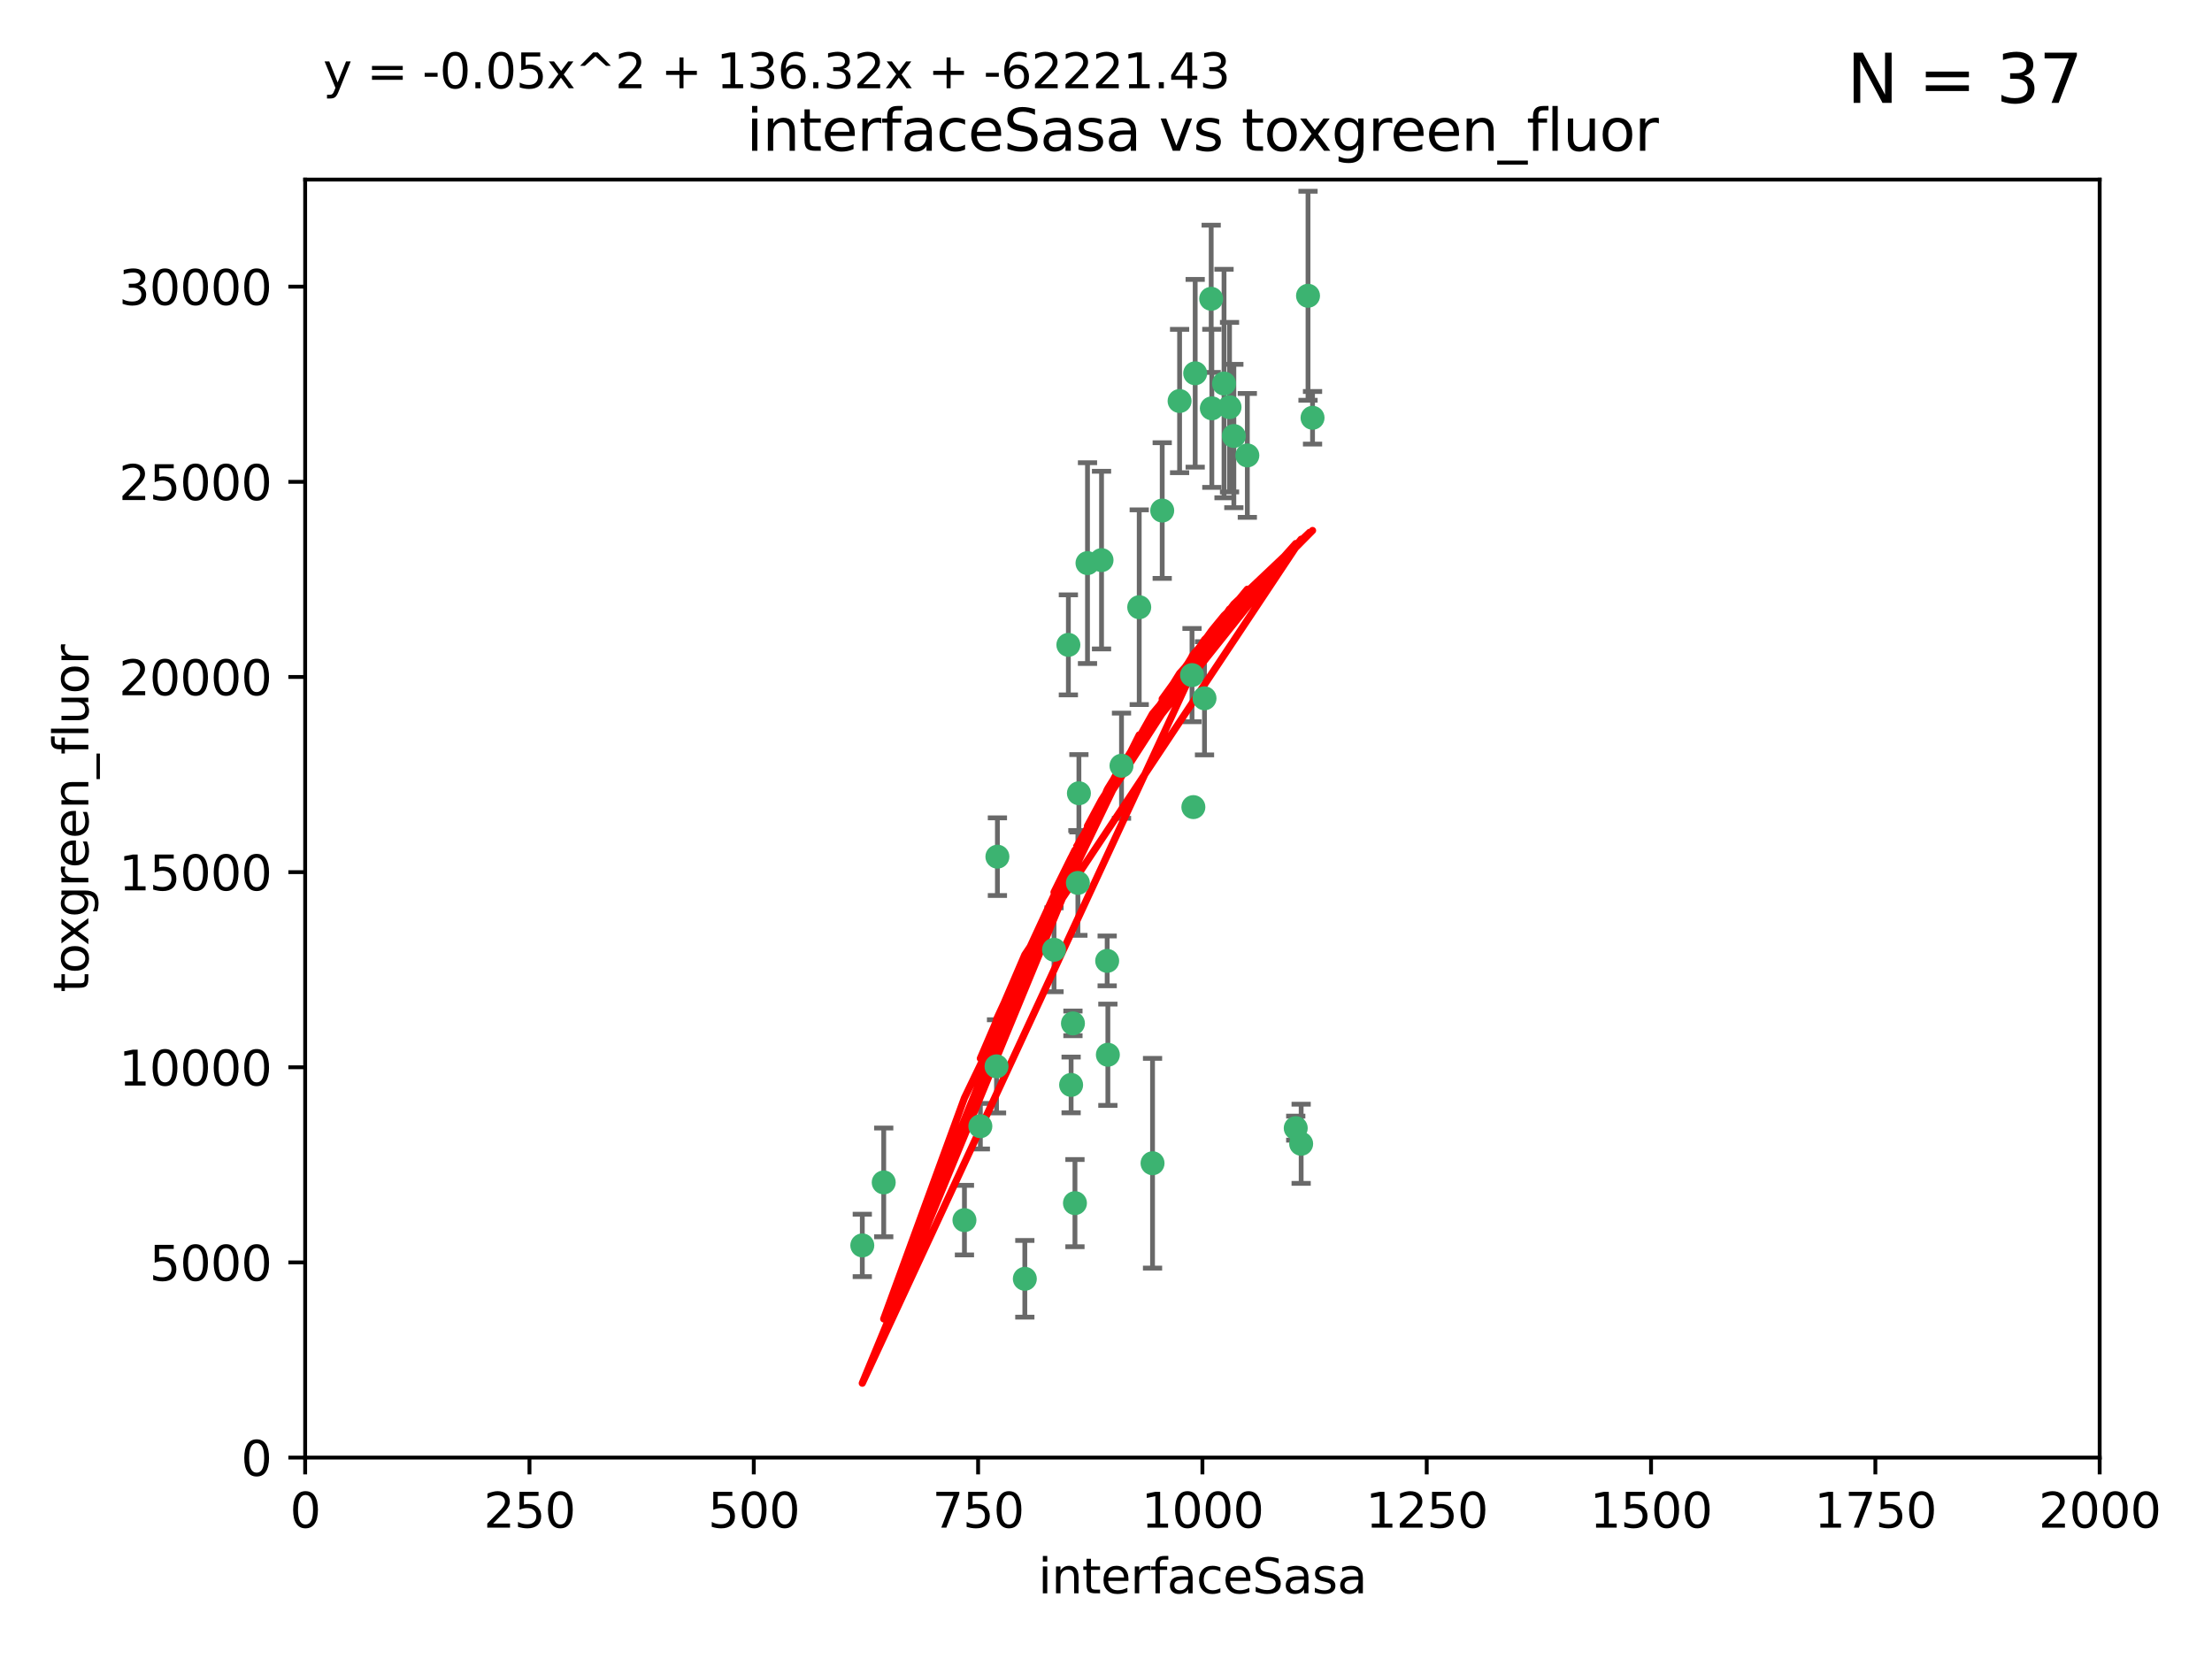 <?xml version="1.0" encoding="utf-8" standalone="no"?>
<!DOCTYPE svg PUBLIC "-//W3C//DTD SVG 1.1//EN"
  "http://www.w3.org/Graphics/SVG/1.1/DTD/svg11.dtd">
<svg xmlns:xlink="http://www.w3.org/1999/xlink" width="460.8pt" height="345.6pt" viewBox="0 0 460.8 345.6" xmlns="http://www.w3.org/2000/svg" version="1.1">
 <defs>
  <style type="text/css">*{stroke-linejoin: round; stroke-linecap: butt}</style>
 </defs>
 <g id="figure_1">
  <g id="patch_1">
   <path d="M 0 345.6 
L 460.8 345.6 
L 460.8 0 
L 0 0 
z
" style="fill: #ffffff"/>
  </g>
  <g id="axes_1">
   <g id="patch_2">
    <path d="M 63.571 303.64 
L 437.4 303.64 
L 437.4 37.411 
L 63.571 37.411 
z
" style="fill: #ffffff"/>
   </g>
   <g id="PathCollection_1">
    <defs>
     <path id="mb7d89f6ad1" d="M 0 1.118 
C 0.297 1.118 0.581 1 0.791 0.791 
C 1 0.581 1.118 0.297 1.118 0 
C 1.118 -0.297 1 -0.581 0.791 -0.791 
C 0.581 -1 0.297 -1.118 0 -1.118 
C -0.297 -1.118 -0.581 -1 -0.791 -0.791 
C -1 -0.581 -1.118 -0.297 -1.118 0 
C -1.118 0.297 -1 0.581 -0.791 0.791 
C -0.581 1 -0.297 1.118 0 1.118 
z
" style="stroke: #3cb371"/>
    </defs>
    <g clip-path="url(#pfa6a98a95a)">
     <use xlink:href="#mb7d89f6ad1" x="272.484" y="61.614" style="fill: #3cb371; stroke: #3cb371"/>
     <use xlink:href="#mb7d89f6ad1" x="257.033" y="90.829" style="fill: #3cb371; stroke: #3cb371"/>
     <use xlink:href="#mb7d89f6ad1" x="242.11" y="106.358" style="fill: #3cb371; stroke: #3cb371"/>
     <use xlink:href="#mb7d89f6ad1" x="252.448" y="85.062" style="fill: #3cb371; stroke: #3cb371"/>
     <use xlink:href="#mb7d89f6ad1" x="254.987" y="79.9" style="fill: #3cb371; stroke: #3cb371"/>
     <use xlink:href="#mb7d89f6ad1" x="273.426" y="87.031" style="fill: #3cb371; stroke: #3cb371"/>
     <use xlink:href="#mb7d89f6ad1" x="250.921" y="145.468" style="fill: #3cb371; stroke: #3cb371"/>
     <use xlink:href="#mb7d89f6ad1" x="229.469" y="116.682" style="fill: #3cb371; stroke: #3cb371"/>
     <use xlink:href="#mb7d89f6ad1" x="226.546" y="117.306" style="fill: #3cb371; stroke: #3cb371"/>
     <use xlink:href="#mb7d89f6ad1" x="252.312" y="62.244" style="fill: #3cb371; stroke: #3cb371"/>
     <use xlink:href="#mb7d89f6ad1" x="179.632" y="259.442" style="fill: #3cb371; stroke: #3cb371"/>
     <use xlink:href="#mb7d89f6ad1" x="230.645" y="200.168" style="fill: #3cb371; stroke: #3cb371"/>
     <use xlink:href="#mb7d89f6ad1" x="259.843" y="94.872" style="fill: #3cb371; stroke: #3cb371"/>
     <use xlink:href="#mb7d89f6ad1" x="248.317" y="140.634" style="fill: #3cb371; stroke: #3cb371"/>
     <use xlink:href="#mb7d89f6ad1" x="248.979" y="77.763" style="fill: #3cb371; stroke: #3cb371"/>
     <use xlink:href="#mb7d89f6ad1" x="224.757" y="165.251" style="fill: #3cb371; stroke: #3cb371"/>
     <use xlink:href="#mb7d89f6ad1" x="256.134" y="84.817" style="fill: #3cb371; stroke: #3cb371"/>
     <use xlink:href="#mb7d89f6ad1" x="230.789" y="219.726" style="fill: #3cb371; stroke: #3cb371"/>
     <use xlink:href="#mb7d89f6ad1" x="245.731" y="83.54" style="fill: #3cb371; stroke: #3cb371"/>
     <use xlink:href="#mb7d89f6ad1" x="269.927" y="235.012" style="fill: #3cb371; stroke: #3cb371"/>
     <use xlink:href="#mb7d89f6ad1" x="240.095" y="242.324" style="fill: #3cb371; stroke: #3cb371"/>
     <use xlink:href="#mb7d89f6ad1" x="223.133" y="226.007" style="fill: #3cb371; stroke: #3cb371"/>
     <use xlink:href="#mb7d89f6ad1" x="219.572" y="197.854" style="fill: #3cb371; stroke: #3cb371"/>
     <use xlink:href="#mb7d89f6ad1" x="223.933" y="250.635" style="fill: #3cb371; stroke: #3cb371"/>
     <use xlink:href="#mb7d89f6ad1" x="207.778" y="178.461" style="fill: #3cb371; stroke: #3cb371"/>
     <use xlink:href="#mb7d89f6ad1" x="207.596" y="222.137" style="fill: #3cb371; stroke: #3cb371"/>
     <use xlink:href="#mb7d89f6ad1" x="237.321" y="126.494" style="fill: #3cb371; stroke: #3cb371"/>
     <use xlink:href="#mb7d89f6ad1" x="200.912" y="254.176" style="fill: #3cb371; stroke: #3cb371"/>
     <use xlink:href="#mb7d89f6ad1" x="184.096" y="246.318" style="fill: #3cb371; stroke: #3cb371"/>
     <use xlink:href="#mb7d89f6ad1" x="222.561" y="134.337" style="fill: #3cb371; stroke: #3cb371"/>
     <use xlink:href="#mb7d89f6ad1" x="233.63" y="159.514" style="fill: #3cb371; stroke: #3cb371"/>
     <use xlink:href="#mb7d89f6ad1" x="271.054" y="238.271" style="fill: #3cb371; stroke: #3cb371"/>
     <use xlink:href="#mb7d89f6ad1" x="213.49" y="266.399" style="fill: #3cb371; stroke: #3cb371"/>
     <use xlink:href="#mb7d89f6ad1" x="204.226" y="234.61" style="fill: #3cb371; stroke: #3cb371"/>
     <use xlink:href="#mb7d89f6ad1" x="223.514" y="213.19" style="fill: #3cb371; stroke: #3cb371"/>
     <use xlink:href="#mb7d89f6ad1" x="248.6" y="168.134" style="fill: #3cb371; stroke: #3cb371"/>
     <use xlink:href="#mb7d89f6ad1" x="224.544" y="183.926" style="fill: #3cb371; stroke: #3cb371"/>
    </g>
   </g>
   <g id="matplotlib.axis_1">
    <g id="xtick_1">
     <g id="line2d_1">
      <defs>
       <path id="m8c096141ca" d="M 0 0 
L 0 3.5 
" style="stroke: #000000; stroke-width: 0.8"/>
      </defs>
      <g>
       <use xlink:href="#m8c096141ca" x="63.571" y="303.64" style="stroke: #000000; stroke-width: 0.8"/>
      </g>
     </g>
     <g id="text_1">
      <!-- 0 -->
      <g transform="translate(60.39 318.238)scale(0.1 -0.1)">
       <defs>
        <path id="DejaVuSans-30" d="M 2034 4250 
Q 1547 4250 1301 3770 
Q 1056 3291 1056 2328 
Q 1056 1369 1301 889 
Q 1547 409 2034 409 
Q 2525 409 2770 889 
Q 3016 1369 3016 2328 
Q 3016 3291 2770 3770 
Q 2525 4250 2034 4250 
z
M 2034 4750 
Q 2819 4750 3233 4129 
Q 3647 3509 3647 2328 
Q 3647 1150 3233 529 
Q 2819 -91 2034 -91 
Q 1250 -91 836 529 
Q 422 1150 422 2328 
Q 422 3509 836 4129 
Q 1250 4750 2034 4750 
z
" transform="scale(0.016)"/>
       </defs>
       <use xlink:href="#DejaVuSans-30"/>
      </g>
     </g>
    </g>
    <g id="xtick_2">
     <g id="line2d_2">
      <g>
       <use xlink:href="#m8c096141ca" x="110.3" y="303.64" style="stroke: #000000; stroke-width: 0.8"/>
      </g>
     </g>
     <g id="text_2">
      <!-- 250 -->
      <g transform="translate(100.756 318.238)scale(0.1 -0.1)">
       <defs>
        <path id="DejaVuSans-32" d="M 1228 531 
L 3431 531 
L 3431 0 
L 469 0 
L 469 531 
Q 828 903 1448 1529 
Q 2069 2156 2228 2338 
Q 2531 2678 2651 2914 
Q 2772 3150 2772 3378 
Q 2772 3750 2511 3984 
Q 2250 4219 1831 4219 
Q 1534 4219 1204 4116 
Q 875 4013 500 3803 
L 500 4441 
Q 881 4594 1212 4672 
Q 1544 4750 1819 4750 
Q 2544 4750 2975 4387 
Q 3406 4025 3406 3419 
Q 3406 3131 3298 2873 
Q 3191 2616 2906 2266 
Q 2828 2175 2409 1742 
Q 1991 1309 1228 531 
z
" transform="scale(0.016)"/>
        <path id="DejaVuSans-35" d="M 691 4666 
L 3169 4666 
L 3169 4134 
L 1269 4134 
L 1269 2991 
Q 1406 3038 1543 3061 
Q 1681 3084 1819 3084 
Q 2600 3084 3056 2656 
Q 3513 2228 3513 1497 
Q 3513 744 3044 326 
Q 2575 -91 1722 -91 
Q 1428 -91 1123 -41 
Q 819 9 494 109 
L 494 744 
Q 775 591 1075 516 
Q 1375 441 1709 441 
Q 2250 441 2565 725 
Q 2881 1009 2881 1497 
Q 2881 1984 2565 2268 
Q 2250 2553 1709 2553 
Q 1456 2553 1204 2497 
Q 953 2441 691 2322 
L 691 4666 
z
" transform="scale(0.016)"/>
       </defs>
       <use xlink:href="#DejaVuSans-32"/>
       <use xlink:href="#DejaVuSans-35" x="63.623"/>
       <use xlink:href="#DejaVuSans-30" x="127.246"/>
      </g>
     </g>
    </g>
    <g id="xtick_3">
     <g id="line2d_3">
      <g>
       <use xlink:href="#m8c096141ca" x="157.028" y="303.64" style="stroke: #000000; stroke-width: 0.8"/>
      </g>
     </g>
     <g id="text_3">
      <!-- 500 -->
      <g transform="translate(147.485 318.238)scale(0.1 -0.1)">
       <use xlink:href="#DejaVuSans-35"/>
       <use xlink:href="#DejaVuSans-30" x="63.623"/>
       <use xlink:href="#DejaVuSans-30" x="127.246"/>
      </g>
     </g>
    </g>
    <g id="xtick_4">
     <g id="line2d_4">
      <g>
       <use xlink:href="#m8c096141ca" x="203.757" y="303.64" style="stroke: #000000; stroke-width: 0.8"/>
      </g>
     </g>
     <g id="text_4">
      <!-- 750 -->
      <g transform="translate(194.213 318.238)scale(0.1 -0.1)">
       <defs>
        <path id="DejaVuSans-37" d="M 525 4666 
L 3525 4666 
L 3525 4397 
L 1831 0 
L 1172 0 
L 2766 4134 
L 525 4134 
L 525 4666 
z
" transform="scale(0.016)"/>
       </defs>
       <use xlink:href="#DejaVuSans-37"/>
       <use xlink:href="#DejaVuSans-35" x="63.623"/>
       <use xlink:href="#DejaVuSans-30" x="127.246"/>
      </g>
     </g>
    </g>
    <g id="xtick_5">
     <g id="line2d_5">
      <g>
       <use xlink:href="#m8c096141ca" x="250.486" y="303.64" style="stroke: #000000; stroke-width: 0.8"/>
      </g>
     </g>
     <g id="text_5">
      <!-- 1000 -->
      <g transform="translate(237.761 318.238)scale(0.1 -0.1)">
       <defs>
        <path id="DejaVuSans-31" d="M 794 531 
L 1825 531 
L 1825 4091 
L 703 3866 
L 703 4441 
L 1819 4666 
L 2450 4666 
L 2450 531 
L 3481 531 
L 3481 0 
L 794 0 
L 794 531 
z
" transform="scale(0.016)"/>
       </defs>
       <use xlink:href="#DejaVuSans-31"/>
       <use xlink:href="#DejaVuSans-30" x="63.623"/>
       <use xlink:href="#DejaVuSans-30" x="127.246"/>
       <use xlink:href="#DejaVuSans-30" x="190.869"/>
      </g>
     </g>
    </g>
    <g id="xtick_6">
     <g id="line2d_6">
      <g>
       <use xlink:href="#m8c096141ca" x="297.214" y="303.64" style="stroke: #000000; stroke-width: 0.8"/>
      </g>
     </g>
     <g id="text_6">
      <!-- 1250 -->
      <g transform="translate(284.489 318.238)scale(0.1 -0.1)">
       <use xlink:href="#DejaVuSans-31"/>
       <use xlink:href="#DejaVuSans-32" x="63.623"/>
       <use xlink:href="#DejaVuSans-35" x="127.246"/>
       <use xlink:href="#DejaVuSans-30" x="190.869"/>
      </g>
     </g>
    </g>
    <g id="xtick_7">
     <g id="line2d_7">
      <g>
       <use xlink:href="#m8c096141ca" x="343.943" y="303.64" style="stroke: #000000; stroke-width: 0.8"/>
      </g>
     </g>
     <g id="text_7">
      <!-- 1500 -->
      <g transform="translate(331.218 318.238)scale(0.1 -0.1)">
       <use xlink:href="#DejaVuSans-31"/>
       <use xlink:href="#DejaVuSans-35" x="63.623"/>
       <use xlink:href="#DejaVuSans-30" x="127.246"/>
       <use xlink:href="#DejaVuSans-30" x="190.869"/>
      </g>
     </g>
    </g>
    <g id="xtick_8">
     <g id="line2d_8">
      <g>
       <use xlink:href="#m8c096141ca" x="390.671" y="303.64" style="stroke: #000000; stroke-width: 0.8"/>
      </g>
     </g>
     <g id="text_8">
      <!-- 1750 -->
      <g transform="translate(377.946 318.238)scale(0.1 -0.1)">
       <use xlink:href="#DejaVuSans-31"/>
       <use xlink:href="#DejaVuSans-37" x="63.623"/>
       <use xlink:href="#DejaVuSans-35" x="127.246"/>
       <use xlink:href="#DejaVuSans-30" x="190.869"/>
      </g>
     </g>
    </g>
    <g id="xtick_9">
     <g id="line2d_9">
      <g>
       <use xlink:href="#m8c096141ca" x="437.4" y="303.64" style="stroke: #000000; stroke-width: 0.8"/>
      </g>
     </g>
     <g id="text_9">
      <!-- 2000 -->
      <g transform="translate(424.675 318.238)scale(0.1 -0.1)">
       <use xlink:href="#DejaVuSans-32"/>
       <use xlink:href="#DejaVuSans-30" x="63.623"/>
       <use xlink:href="#DejaVuSans-30" x="127.246"/>
       <use xlink:href="#DejaVuSans-30" x="190.869"/>
      </g>
     </g>
    </g>
    <g id="text_10">
     <!-- interfaceSasa -->
     <g transform="translate(216.279 331.917)scale(0.1 -0.1)">
      <defs>
       <path id="DejaVuSans-69" d="M 603 3500 
L 1178 3500 
L 1178 0 
L 603 0 
L 603 3500 
z
M 603 4863 
L 1178 4863 
L 1178 4134 
L 603 4134 
L 603 4863 
z
" transform="scale(0.016)"/>
       <path id="DejaVuSans-6e" d="M 3513 2113 
L 3513 0 
L 2938 0 
L 2938 2094 
Q 2938 2591 2744 2837 
Q 2550 3084 2163 3084 
Q 1697 3084 1428 2787 
Q 1159 2491 1159 1978 
L 1159 0 
L 581 0 
L 581 3500 
L 1159 3500 
L 1159 2956 
Q 1366 3272 1645 3428 
Q 1925 3584 2291 3584 
Q 2894 3584 3203 3211 
Q 3513 2838 3513 2113 
z
" transform="scale(0.016)"/>
       <path id="DejaVuSans-74" d="M 1172 4494 
L 1172 3500 
L 2356 3500 
L 2356 3053 
L 1172 3053 
L 1172 1153 
Q 1172 725 1289 603 
Q 1406 481 1766 481 
L 2356 481 
L 2356 0 
L 1766 0 
Q 1100 0 847 248 
Q 594 497 594 1153 
L 594 3053 
L 172 3053 
L 172 3500 
L 594 3500 
L 594 4494 
L 1172 4494 
z
" transform="scale(0.016)"/>
       <path id="DejaVuSans-65" d="M 3597 1894 
L 3597 1613 
L 953 1613 
Q 991 1019 1311 708 
Q 1631 397 2203 397 
Q 2534 397 2845 478 
Q 3156 559 3463 722 
L 3463 178 
Q 3153 47 2828 -22 
Q 2503 -91 2169 -91 
Q 1331 -91 842 396 
Q 353 884 353 1716 
Q 353 2575 817 3079 
Q 1281 3584 2069 3584 
Q 2775 3584 3186 3129 
Q 3597 2675 3597 1894 
z
M 3022 2063 
Q 3016 2534 2758 2815 
Q 2500 3097 2075 3097 
Q 1594 3097 1305 2825 
Q 1016 2553 972 2059 
L 3022 2063 
z
" transform="scale(0.016)"/>
       <path id="DejaVuSans-72" d="M 2631 2963 
Q 2534 3019 2420 3045 
Q 2306 3072 2169 3072 
Q 1681 3072 1420 2755 
Q 1159 2438 1159 1844 
L 1159 0 
L 581 0 
L 581 3500 
L 1159 3500 
L 1159 2956 
Q 1341 3275 1631 3429 
Q 1922 3584 2338 3584 
Q 2397 3584 2469 3576 
Q 2541 3569 2628 3553 
L 2631 2963 
z
" transform="scale(0.016)"/>
       <path id="DejaVuSans-66" d="M 2375 4863 
L 2375 4384 
L 1825 4384 
Q 1516 4384 1395 4259 
Q 1275 4134 1275 3809 
L 1275 3500 
L 2222 3500 
L 2222 3053 
L 1275 3053 
L 1275 0 
L 697 0 
L 697 3053 
L 147 3053 
L 147 3500 
L 697 3500 
L 697 3744 
Q 697 4328 969 4595 
Q 1241 4863 1831 4863 
L 2375 4863 
z
" transform="scale(0.016)"/>
       <path id="DejaVuSans-61" d="M 2194 1759 
Q 1497 1759 1228 1600 
Q 959 1441 959 1056 
Q 959 750 1161 570 
Q 1363 391 1709 391 
Q 2188 391 2477 730 
Q 2766 1069 2766 1631 
L 2766 1759 
L 2194 1759 
z
M 3341 1997 
L 3341 0 
L 2766 0 
L 2766 531 
Q 2569 213 2275 61 
Q 1981 -91 1556 -91 
Q 1019 -91 701 211 
Q 384 513 384 1019 
Q 384 1609 779 1909 
Q 1175 2209 1959 2209 
L 2766 2209 
L 2766 2266 
Q 2766 2663 2505 2880 
Q 2244 3097 1772 3097 
Q 1472 3097 1187 3025 
Q 903 2953 641 2809 
L 641 3341 
Q 956 3463 1253 3523 
Q 1550 3584 1831 3584 
Q 2591 3584 2966 3190 
Q 3341 2797 3341 1997 
z
" transform="scale(0.016)"/>
       <path id="DejaVuSans-63" d="M 3122 3366 
L 3122 2828 
Q 2878 2963 2633 3030 
Q 2388 3097 2138 3097 
Q 1578 3097 1268 2742 
Q 959 2388 959 1747 
Q 959 1106 1268 751 
Q 1578 397 2138 397 
Q 2388 397 2633 464 
Q 2878 531 3122 666 
L 3122 134 
Q 2881 22 2623 -34 
Q 2366 -91 2075 -91 
Q 1284 -91 818 406 
Q 353 903 353 1747 
Q 353 2603 823 3093 
Q 1294 3584 2113 3584 
Q 2378 3584 2631 3529 
Q 2884 3475 3122 3366 
z
" transform="scale(0.016)"/>
       <path id="DejaVuSans-53" d="M 3425 4513 
L 3425 3897 
Q 3066 4069 2747 4153 
Q 2428 4238 2131 4238 
Q 1616 4238 1336 4038 
Q 1056 3838 1056 3469 
Q 1056 3159 1242 3001 
Q 1428 2844 1947 2747 
L 2328 2669 
Q 3034 2534 3370 2195 
Q 3706 1856 3706 1288 
Q 3706 609 3251 259 
Q 2797 -91 1919 -91 
Q 1588 -91 1214 -16 
Q 841 59 441 206 
L 441 856 
Q 825 641 1194 531 
Q 1563 422 1919 422 
Q 2459 422 2753 634 
Q 3047 847 3047 1241 
Q 3047 1584 2836 1778 
Q 2625 1972 2144 2069 
L 1759 2144 
Q 1053 2284 737 2584 
Q 422 2884 422 3419 
Q 422 4038 858 4394 
Q 1294 4750 2059 4750 
Q 2388 4750 2728 4690 
Q 3069 4631 3425 4513 
z
" transform="scale(0.016)"/>
       <path id="DejaVuSans-73" d="M 2834 3397 
L 2834 2853 
Q 2591 2978 2328 3040 
Q 2066 3103 1784 3103 
Q 1356 3103 1142 2972 
Q 928 2841 928 2578 
Q 928 2378 1081 2264 
Q 1234 2150 1697 2047 
L 1894 2003 
Q 2506 1872 2764 1633 
Q 3022 1394 3022 966 
Q 3022 478 2636 193 
Q 2250 -91 1575 -91 
Q 1294 -91 989 -36 
Q 684 19 347 128 
L 347 722 
Q 666 556 975 473 
Q 1284 391 1588 391 
Q 1994 391 2212 530 
Q 2431 669 2431 922 
Q 2431 1156 2273 1281 
Q 2116 1406 1581 1522 
L 1381 1569 
Q 847 1681 609 1914 
Q 372 2147 372 2553 
Q 372 3047 722 3315 
Q 1072 3584 1716 3584 
Q 2034 3584 2315 3537 
Q 2597 3491 2834 3397 
z
" transform="scale(0.016)"/>
      </defs>
      <use xlink:href="#DejaVuSans-69"/>
      <use xlink:href="#DejaVuSans-6e" x="27.783"/>
      <use xlink:href="#DejaVuSans-74" x="91.162"/>
      <use xlink:href="#DejaVuSans-65" x="130.371"/>
      <use xlink:href="#DejaVuSans-72" x="191.895"/>
      <use xlink:href="#DejaVuSans-66" x="233.008"/>
      <use xlink:href="#DejaVuSans-61" x="268.213"/>
      <use xlink:href="#DejaVuSans-63" x="329.492"/>
      <use xlink:href="#DejaVuSans-65" x="384.473"/>
      <use xlink:href="#DejaVuSans-53" x="445.996"/>
      <use xlink:href="#DejaVuSans-61" x="509.473"/>
      <use xlink:href="#DejaVuSans-73" x="570.752"/>
      <use xlink:href="#DejaVuSans-61" x="622.852"/>
     </g>
    </g>
   </g>
   <g id="matplotlib.axis_2">
    <g id="ytick_1">
     <g id="line2d_10">
      <defs>
       <path id="m38d1449234" d="M 0 0 
L -3.5 0 
" style="stroke: #000000; stroke-width: 0.8"/>
      </defs>
      <g>
       <use xlink:href="#m38d1449234" x="63.571" y="303.64" style="stroke: #000000; stroke-width: 0.8"/>
      </g>
     </g>
     <g id="text_11">
      <!-- 0 -->
      <g transform="translate(50.209 307.439)scale(0.1 -0.1)">
       <use xlink:href="#DejaVuSans-30"/>
      </g>
     </g>
    </g>
    <g id="ytick_2">
     <g id="line2d_11">
      <g>
       <use xlink:href="#m38d1449234" x="63.571" y="262.986" style="stroke: #000000; stroke-width: 0.8"/>
      </g>
     </g>
     <g id="text_12">
      <!-- 5000 -->
      <g transform="translate(31.121 266.786)scale(0.1 -0.1)">
       <use xlink:href="#DejaVuSans-35"/>
       <use xlink:href="#DejaVuSans-30" x="63.623"/>
       <use xlink:href="#DejaVuSans-30" x="127.246"/>
       <use xlink:href="#DejaVuSans-30" x="190.869"/>
      </g>
     </g>
    </g>
    <g id="ytick_3">
     <g id="line2d_12">
      <g>
       <use xlink:href="#m38d1449234" x="63.571" y="222.333" style="stroke: #000000; stroke-width: 0.8"/>
      </g>
     </g>
     <g id="text_13">
      <!-- 10000 -->
      <g transform="translate(24.759 226.132)scale(0.1 -0.1)">
       <use xlink:href="#DejaVuSans-31"/>
       <use xlink:href="#DejaVuSans-30" x="63.623"/>
       <use xlink:href="#DejaVuSans-30" x="127.246"/>
       <use xlink:href="#DejaVuSans-30" x="190.869"/>
       <use xlink:href="#DejaVuSans-30" x="254.492"/>
      </g>
     </g>
    </g>
    <g id="ytick_4">
     <g id="line2d_13">
      <g>
       <use xlink:href="#m38d1449234" x="63.571" y="181.679" style="stroke: #000000; stroke-width: 0.8"/>
      </g>
     </g>
     <g id="text_14">
      <!-- 15000 -->
      <g transform="translate(24.759 185.478)scale(0.1 -0.1)">
       <use xlink:href="#DejaVuSans-31"/>
       <use xlink:href="#DejaVuSans-35" x="63.623"/>
       <use xlink:href="#DejaVuSans-30" x="127.246"/>
       <use xlink:href="#DejaVuSans-30" x="190.869"/>
       <use xlink:href="#DejaVuSans-30" x="254.492"/>
      </g>
     </g>
    </g>
    <g id="ytick_5">
     <g id="line2d_14">
      <g>
       <use xlink:href="#m38d1449234" x="63.571" y="141.026" style="stroke: #000000; stroke-width: 0.8"/>
      </g>
     </g>
     <g id="text_15">
      <!-- 20000 -->
      <g transform="translate(24.759 144.825)scale(0.1 -0.1)">
       <use xlink:href="#DejaVuSans-32"/>
       <use xlink:href="#DejaVuSans-30" x="63.623"/>
       <use xlink:href="#DejaVuSans-30" x="127.246"/>
       <use xlink:href="#DejaVuSans-30" x="190.869"/>
       <use xlink:href="#DejaVuSans-30" x="254.492"/>
      </g>
     </g>
    </g>
    <g id="ytick_6">
     <g id="line2d_15">
      <g>
       <use xlink:href="#m38d1449234" x="63.571" y="100.372" style="stroke: #000000; stroke-width: 0.8"/>
      </g>
     </g>
     <g id="text_16">
      <!-- 25000 -->
      <g transform="translate(24.759 104.171)scale(0.1 -0.1)">
       <use xlink:href="#DejaVuSans-32"/>
       <use xlink:href="#DejaVuSans-35" x="63.623"/>
       <use xlink:href="#DejaVuSans-30" x="127.246"/>
       <use xlink:href="#DejaVuSans-30" x="190.869"/>
       <use xlink:href="#DejaVuSans-30" x="254.492"/>
      </g>
     </g>
    </g>
    <g id="ytick_7">
     <g id="line2d_16">
      <g>
       <use xlink:href="#m38d1449234" x="63.571" y="59.718" style="stroke: #000000; stroke-width: 0.8"/>
      </g>
     </g>
     <g id="text_17">
      <!-- 30000 -->
      <g transform="translate(24.759 63.518)scale(0.1 -0.1)">
       <defs>
        <path id="DejaVuSans-33" d="M 2597 2516 
Q 3050 2419 3304 2112 
Q 3559 1806 3559 1356 
Q 3559 666 3084 287 
Q 2609 -91 1734 -91 
Q 1441 -91 1130 -33 
Q 819 25 488 141 
L 488 750 
Q 750 597 1062 519 
Q 1375 441 1716 441 
Q 2309 441 2620 675 
Q 2931 909 2931 1356 
Q 2931 1769 2642 2001 
Q 2353 2234 1838 2234 
L 1294 2234 
L 1294 2753 
L 1863 2753 
Q 2328 2753 2575 2939 
Q 2822 3125 2822 3475 
Q 2822 3834 2567 4026 
Q 2313 4219 1838 4219 
Q 1578 4219 1281 4162 
Q 984 4106 628 3988 
L 628 4550 
Q 988 4650 1302 4700 
Q 1616 4750 1894 4750 
Q 2613 4750 3031 4423 
Q 3450 4097 3450 3541 
Q 3450 3153 3228 2886 
Q 3006 2619 2597 2516 
z
" transform="scale(0.016)"/>
       </defs>
       <use xlink:href="#DejaVuSans-33"/>
       <use xlink:href="#DejaVuSans-30" x="63.623"/>
       <use xlink:href="#DejaVuSans-30" x="127.246"/>
       <use xlink:href="#DejaVuSans-30" x="190.869"/>
       <use xlink:href="#DejaVuSans-30" x="254.492"/>
      </g>
     </g>
    </g>
    <g id="text_18">
     <!-- toxgreen_fluor -->
     <g transform="translate(18.401 206.72)rotate(-90)scale(0.1 -0.1)">
      <defs>
       <path id="DejaVuSans-6f" d="M 1959 3097 
Q 1497 3097 1228 2736 
Q 959 2375 959 1747 
Q 959 1119 1226 758 
Q 1494 397 1959 397 
Q 2419 397 2687 759 
Q 2956 1122 2956 1747 
Q 2956 2369 2687 2733 
Q 2419 3097 1959 3097 
z
M 1959 3584 
Q 2709 3584 3137 3096 
Q 3566 2609 3566 1747 
Q 3566 888 3137 398 
Q 2709 -91 1959 -91 
Q 1206 -91 779 398 
Q 353 888 353 1747 
Q 353 2609 779 3096 
Q 1206 3584 1959 3584 
z
" transform="scale(0.016)"/>
       <path id="DejaVuSans-78" d="M 3513 3500 
L 2247 1797 
L 3578 0 
L 2900 0 
L 1881 1375 
L 863 0 
L 184 0 
L 1544 1831 
L 300 3500 
L 978 3500 
L 1906 2253 
L 2834 3500 
L 3513 3500 
z
" transform="scale(0.016)"/>
       <path id="DejaVuSans-67" d="M 2906 1791 
Q 2906 2416 2648 2759 
Q 2391 3103 1925 3103 
Q 1463 3103 1205 2759 
Q 947 2416 947 1791 
Q 947 1169 1205 825 
Q 1463 481 1925 481 
Q 2391 481 2648 825 
Q 2906 1169 2906 1791 
z
M 3481 434 
Q 3481 -459 3084 -895 
Q 2688 -1331 1869 -1331 
Q 1566 -1331 1297 -1286 
Q 1028 -1241 775 -1147 
L 775 -588 
Q 1028 -725 1275 -790 
Q 1522 -856 1778 -856 
Q 2344 -856 2625 -561 
Q 2906 -266 2906 331 
L 2906 616 
Q 2728 306 2450 153 
Q 2172 0 1784 0 
Q 1141 0 747 490 
Q 353 981 353 1791 
Q 353 2603 747 3093 
Q 1141 3584 1784 3584 
Q 2172 3584 2450 3431 
Q 2728 3278 2906 2969 
L 2906 3500 
L 3481 3500 
L 3481 434 
z
" transform="scale(0.016)"/>
       <path id="DejaVuSans-5f" d="M 3263 -1063 
L 3263 -1509 
L -63 -1509 
L -63 -1063 
L 3263 -1063 
z
" transform="scale(0.016)"/>
       <path id="DejaVuSans-6c" d="M 603 4863 
L 1178 4863 
L 1178 0 
L 603 0 
L 603 4863 
z
" transform="scale(0.016)"/>
       <path id="DejaVuSans-75" d="M 544 1381 
L 544 3500 
L 1119 3500 
L 1119 1403 
Q 1119 906 1312 657 
Q 1506 409 1894 409 
Q 2359 409 2629 706 
Q 2900 1003 2900 1516 
L 2900 3500 
L 3475 3500 
L 3475 0 
L 2900 0 
L 2900 538 
Q 2691 219 2414 64 
Q 2138 -91 1772 -91 
Q 1169 -91 856 284 
Q 544 659 544 1381 
z
M 1991 3584 
L 1991 3584 
z
" transform="scale(0.016)"/>
      </defs>
      <use xlink:href="#DejaVuSans-74"/>
      <use xlink:href="#DejaVuSans-6f" x="39.209"/>
      <use xlink:href="#DejaVuSans-78" x="97.266"/>
      <use xlink:href="#DejaVuSans-67" x="156.445"/>
      <use xlink:href="#DejaVuSans-72" x="219.922"/>
      <use xlink:href="#DejaVuSans-65" x="258.785"/>
      <use xlink:href="#DejaVuSans-65" x="320.309"/>
      <use xlink:href="#DejaVuSans-6e" x="381.832"/>
      <use xlink:href="#DejaVuSans-5f" x="445.211"/>
      <use xlink:href="#DejaVuSans-66" x="495.211"/>
      <use xlink:href="#DejaVuSans-6c" x="530.416"/>
      <use xlink:href="#DejaVuSans-75" x="558.199"/>
      <use xlink:href="#DejaVuSans-6f" x="621.578"/>
      <use xlink:href="#DejaVuSans-72" x="682.76"/>
     </g>
    </g>
   </g>
   <g id="LineCollection_1">
    <path d="M 272.484 83.38 
L 272.484 39.848 
" clip-path="url(#pfa6a98a95a)" style="fill: none; stroke: #696969"/>
    <path d="M 257.033 105.759 
L 257.033 75.9 
" clip-path="url(#pfa6a98a95a)" style="fill: none; stroke: #696969"/>
    <path d="M 242.11 120.489 
L 242.11 92.227 
" clip-path="url(#pfa6a98a95a)" style="fill: none; stroke: #696969"/>
    <path d="M 252.448 101.528 
L 252.448 68.595 
" clip-path="url(#pfa6a98a95a)" style="fill: none; stroke: #696969"/>
    <path d="M 254.987 103.698 
L 254.987 56.102 
" clip-path="url(#pfa6a98a95a)" style="fill: none; stroke: #696969"/>
    <path d="M 273.426 92.506 
L 273.426 81.557 
" clip-path="url(#pfa6a98a95a)" style="fill: none; stroke: #696969"/>
    <path d="M 250.921 157.254 
L 250.921 133.683 
" clip-path="url(#pfa6a98a95a)" style="fill: none; stroke: #696969"/>
    <path d="M 229.469 135.19 
L 229.469 98.175 
" clip-path="url(#pfa6a98a95a)" style="fill: none; stroke: #696969"/>
    <path d="M 226.546 138.218 
L 226.546 96.393 
" clip-path="url(#pfa6a98a95a)" style="fill: none; stroke: #696969"/>
    <path d="M 252.312 77.579 
L 252.312 46.91 
" clip-path="url(#pfa6a98a95a)" style="fill: none; stroke: #696969"/>
    <path d="M 179.632 265.941 
L 179.632 252.944 
" clip-path="url(#pfa6a98a95a)" style="fill: none; stroke: #696969"/>
    <path d="M 230.645 205.359 
L 230.645 194.977 
" clip-path="url(#pfa6a98a95a)" style="fill: none; stroke: #696969"/>
    <path d="M 259.843 107.775 
L 259.843 81.969 
" clip-path="url(#pfa6a98a95a)" style="fill: none; stroke: #696969"/>
    <path d="M 248.317 150.349 
L 248.317 130.92 
" clip-path="url(#pfa6a98a95a)" style="fill: none; stroke: #696969"/>
    <path d="M 248.979 97.317 
L 248.979 58.209 
" clip-path="url(#pfa6a98a95a)" style="fill: none; stroke: #696969"/>
    <path d="M 224.757 173.31 
L 224.757 157.193 
" clip-path="url(#pfa6a98a95a)" style="fill: none; stroke: #696969"/>
    <path d="M 256.134 102.476 
L 256.134 67.157 
" clip-path="url(#pfa6a98a95a)" style="fill: none; stroke: #696969"/>
    <path d="M 230.789 230.277 
L 230.789 209.176 
" clip-path="url(#pfa6a98a95a)" style="fill: none; stroke: #696969"/>
    <path d="M 245.731 98.468 
L 245.731 68.613 
" clip-path="url(#pfa6a98a95a)" style="fill: none; stroke: #696969"/>
    <path d="M 269.927 237.516 
L 269.927 232.507 
" clip-path="url(#pfa6a98a95a)" style="fill: none; stroke: #696969"/>
    <path d="M 240.095 264.166 
L 240.095 220.481 
" clip-path="url(#pfa6a98a95a)" style="fill: none; stroke: #696969"/>
    <path d="M 223.133 231.811 
L 223.133 220.203 
" clip-path="url(#pfa6a98a95a)" style="fill: none; stroke: #696969"/>
    <path d="M 219.572 206.59 
L 219.572 189.118 
" clip-path="url(#pfa6a98a95a)" style="fill: none; stroke: #696969"/>
    <path d="M 223.933 259.717 
L 223.933 241.553 
" clip-path="url(#pfa6a98a95a)" style="fill: none; stroke: #696969"/>
    <path d="M 207.778 186.549 
L 207.778 170.372 
" clip-path="url(#pfa6a98a95a)" style="fill: none; stroke: #696969"/>
    <path d="M 207.596 231.84 
L 207.596 212.434 
" clip-path="url(#pfa6a98a95a)" style="fill: none; stroke: #696969"/>
    <path d="M 237.321 146.774 
L 237.321 106.214 
" clip-path="url(#pfa6a98a95a)" style="fill: none; stroke: #696969"/>
    <path d="M 200.912 261.425 
L 200.912 246.927 
" clip-path="url(#pfa6a98a95a)" style="fill: none; stroke: #696969"/>
    <path d="M 184.096 257.644 
L 184.096 234.991 
" clip-path="url(#pfa6a98a95a)" style="fill: none; stroke: #696969"/>
    <path d="M 222.561 144.76 
L 222.561 123.915 
" clip-path="url(#pfa6a98a95a)" style="fill: none; stroke: #696969"/>
    <path d="M 233.63 170.467 
L 233.63 148.56 
" clip-path="url(#pfa6a98a95a)" style="fill: none; stroke: #696969"/>
    <path d="M 271.054 246.513 
L 271.054 230.028 
" clip-path="url(#pfa6a98a95a)" style="fill: none; stroke: #696969"/>
    <path d="M 213.49 274.385 
L 213.49 258.414 
" clip-path="url(#pfa6a98a95a)" style="fill: none; stroke: #696969"/>
    <path d="M 204.226 239.354 
L 204.226 229.865 
" clip-path="url(#pfa6a98a95a)" style="fill: none; stroke: #696969"/>
    <path d="M 223.514 215.762 
L 223.514 210.618 
" clip-path="url(#pfa6a98a95a)" style="fill: none; stroke: #696969"/>
    <path d="M 248.6 168.892 
L 248.6 167.376 
" clip-path="url(#pfa6a98a95a)" style="fill: none; stroke: #696969"/>
    <path d="M 224.544 194.845 
L 224.544 173.007 
" clip-path="url(#pfa6a98a95a)" style="fill: none; stroke: #696969"/>
   </g>
   <g id="line2d_17">
    <defs>
     <path id="m8e8094b8ec" d="M 2 0 
L -2 -0 
" style="stroke: #696969"/>
    </defs>
    <g clip-path="url(#pfa6a98a95a)">
     <use xlink:href="#m8e8094b8ec" x="272.484" y="83.38" style="fill: #696969; stroke: #696969"/>
     <use xlink:href="#m8e8094b8ec" x="257.033" y="105.759" style="fill: #696969; stroke: #696969"/>
     <use xlink:href="#m8e8094b8ec" x="242.11" y="120.489" style="fill: #696969; stroke: #696969"/>
     <use xlink:href="#m8e8094b8ec" x="252.448" y="101.528" style="fill: #696969; stroke: #696969"/>
     <use xlink:href="#m8e8094b8ec" x="254.987" y="103.698" style="fill: #696969; stroke: #696969"/>
     <use xlink:href="#m8e8094b8ec" x="273.426" y="92.506" style="fill: #696969; stroke: #696969"/>
     <use xlink:href="#m8e8094b8ec" x="250.921" y="157.254" style="fill: #696969; stroke: #696969"/>
     <use xlink:href="#m8e8094b8ec" x="229.469" y="135.19" style="fill: #696969; stroke: #696969"/>
     <use xlink:href="#m8e8094b8ec" x="226.546" y="138.218" style="fill: #696969; stroke: #696969"/>
     <use xlink:href="#m8e8094b8ec" x="252.312" y="77.579" style="fill: #696969; stroke: #696969"/>
     <use xlink:href="#m8e8094b8ec" x="179.632" y="265.941" style="fill: #696969; stroke: #696969"/>
     <use xlink:href="#m8e8094b8ec" x="230.645" y="205.359" style="fill: #696969; stroke: #696969"/>
     <use xlink:href="#m8e8094b8ec" x="259.843" y="107.775" style="fill: #696969; stroke: #696969"/>
     <use xlink:href="#m8e8094b8ec" x="248.317" y="150.349" style="fill: #696969; stroke: #696969"/>
     <use xlink:href="#m8e8094b8ec" x="248.979" y="97.317" style="fill: #696969; stroke: #696969"/>
     <use xlink:href="#m8e8094b8ec" x="224.757" y="173.31" style="fill: #696969; stroke: #696969"/>
     <use xlink:href="#m8e8094b8ec" x="256.134" y="102.476" style="fill: #696969; stroke: #696969"/>
     <use xlink:href="#m8e8094b8ec" x="230.789" y="230.277" style="fill: #696969; stroke: #696969"/>
     <use xlink:href="#m8e8094b8ec" x="245.731" y="98.468" style="fill: #696969; stroke: #696969"/>
     <use xlink:href="#m8e8094b8ec" x="269.927" y="237.516" style="fill: #696969; stroke: #696969"/>
     <use xlink:href="#m8e8094b8ec" x="240.095" y="264.166" style="fill: #696969; stroke: #696969"/>
     <use xlink:href="#m8e8094b8ec" x="223.133" y="231.811" style="fill: #696969; stroke: #696969"/>
     <use xlink:href="#m8e8094b8ec" x="219.572" y="206.59" style="fill: #696969; stroke: #696969"/>
     <use xlink:href="#m8e8094b8ec" x="223.933" y="259.717" style="fill: #696969; stroke: #696969"/>
     <use xlink:href="#m8e8094b8ec" x="207.778" y="186.549" style="fill: #696969; stroke: #696969"/>
     <use xlink:href="#m8e8094b8ec" x="207.596" y="231.84" style="fill: #696969; stroke: #696969"/>
     <use xlink:href="#m8e8094b8ec" x="237.321" y="146.774" style="fill: #696969; stroke: #696969"/>
     <use xlink:href="#m8e8094b8ec" x="200.912" y="261.425" style="fill: #696969; stroke: #696969"/>
     <use xlink:href="#m8e8094b8ec" x="184.096" y="257.644" style="fill: #696969; stroke: #696969"/>
     <use xlink:href="#m8e8094b8ec" x="222.561" y="144.76" style="fill: #696969; stroke: #696969"/>
     <use xlink:href="#m8e8094b8ec" x="233.63" y="170.467" style="fill: #696969; stroke: #696969"/>
     <use xlink:href="#m8e8094b8ec" x="271.054" y="246.513" style="fill: #696969; stroke: #696969"/>
     <use xlink:href="#m8e8094b8ec" x="213.49" y="274.385" style="fill: #696969; stroke: #696969"/>
     <use xlink:href="#m8e8094b8ec" x="204.226" y="239.354" style="fill: #696969; stroke: #696969"/>
     <use xlink:href="#m8e8094b8ec" x="223.514" y="215.762" style="fill: #696969; stroke: #696969"/>
     <use xlink:href="#m8e8094b8ec" x="248.6" y="168.892" style="fill: #696969; stroke: #696969"/>
     <use xlink:href="#m8e8094b8ec" x="224.544" y="194.845" style="fill: #696969; stroke: #696969"/>
    </g>
   </g>
   <g id="line2d_18">
    <g clip-path="url(#pfa6a98a95a)">
     <use xlink:href="#m8e8094b8ec" x="272.484" y="39.848" style="fill: #696969; stroke: #696969"/>
     <use xlink:href="#m8e8094b8ec" x="257.033" y="75.9" style="fill: #696969; stroke: #696969"/>
     <use xlink:href="#m8e8094b8ec" x="242.11" y="92.227" style="fill: #696969; stroke: #696969"/>
     <use xlink:href="#m8e8094b8ec" x="252.448" y="68.595" style="fill: #696969; stroke: #696969"/>
     <use xlink:href="#m8e8094b8ec" x="254.987" y="56.102" style="fill: #696969; stroke: #696969"/>
     <use xlink:href="#m8e8094b8ec" x="273.426" y="81.557" style="fill: #696969; stroke: #696969"/>
     <use xlink:href="#m8e8094b8ec" x="250.921" y="133.683" style="fill: #696969; stroke: #696969"/>
     <use xlink:href="#m8e8094b8ec" x="229.469" y="98.175" style="fill: #696969; stroke: #696969"/>
     <use xlink:href="#m8e8094b8ec" x="226.546" y="96.393" style="fill: #696969; stroke: #696969"/>
     <use xlink:href="#m8e8094b8ec" x="252.312" y="46.91" style="fill: #696969; stroke: #696969"/>
     <use xlink:href="#m8e8094b8ec" x="179.632" y="252.944" style="fill: #696969; stroke: #696969"/>
     <use xlink:href="#m8e8094b8ec" x="230.645" y="194.977" style="fill: #696969; stroke: #696969"/>
     <use xlink:href="#m8e8094b8ec" x="259.843" y="81.969" style="fill: #696969; stroke: #696969"/>
     <use xlink:href="#m8e8094b8ec" x="248.317" y="130.92" style="fill: #696969; stroke: #696969"/>
     <use xlink:href="#m8e8094b8ec" x="248.979" y="58.209" style="fill: #696969; stroke: #696969"/>
     <use xlink:href="#m8e8094b8ec" x="224.757" y="157.193" style="fill: #696969; stroke: #696969"/>
     <use xlink:href="#m8e8094b8ec" x="256.134" y="67.157" style="fill: #696969; stroke: #696969"/>
     <use xlink:href="#m8e8094b8ec" x="230.789" y="209.176" style="fill: #696969; stroke: #696969"/>
     <use xlink:href="#m8e8094b8ec" x="245.731" y="68.613" style="fill: #696969; stroke: #696969"/>
     <use xlink:href="#m8e8094b8ec" x="269.927" y="232.507" style="fill: #696969; stroke: #696969"/>
     <use xlink:href="#m8e8094b8ec" x="240.095" y="220.481" style="fill: #696969; stroke: #696969"/>
     <use xlink:href="#m8e8094b8ec" x="223.133" y="220.203" style="fill: #696969; stroke: #696969"/>
     <use xlink:href="#m8e8094b8ec" x="219.572" y="189.118" style="fill: #696969; stroke: #696969"/>
     <use xlink:href="#m8e8094b8ec" x="223.933" y="241.553" style="fill: #696969; stroke: #696969"/>
     <use xlink:href="#m8e8094b8ec" x="207.778" y="170.372" style="fill: #696969; stroke: #696969"/>
     <use xlink:href="#m8e8094b8ec" x="207.596" y="212.434" style="fill: #696969; stroke: #696969"/>
     <use xlink:href="#m8e8094b8ec" x="237.321" y="106.214" style="fill: #696969; stroke: #696969"/>
     <use xlink:href="#m8e8094b8ec" x="200.912" y="246.927" style="fill: #696969; stroke: #696969"/>
     <use xlink:href="#m8e8094b8ec" x="184.096" y="234.991" style="fill: #696969; stroke: #696969"/>
     <use xlink:href="#m8e8094b8ec" x="222.561" y="123.915" style="fill: #696969; stroke: #696969"/>
     <use xlink:href="#m8e8094b8ec" x="233.63" y="148.56" style="fill: #696969; stroke: #696969"/>
     <use xlink:href="#m8e8094b8ec" x="271.054" y="230.028" style="fill: #696969; stroke: #696969"/>
     <use xlink:href="#m8e8094b8ec" x="213.49" y="258.414" style="fill: #696969; stroke: #696969"/>
     <use xlink:href="#m8e8094b8ec" x="204.226" y="229.865" style="fill: #696969; stroke: #696969"/>
     <use xlink:href="#m8e8094b8ec" x="223.514" y="210.618" style="fill: #696969; stroke: #696969"/>
     <use xlink:href="#m8e8094b8ec" x="248.6" y="167.376" style="fill: #696969; stroke: #696969"/>
     <use xlink:href="#m8e8094b8ec" x="224.544" y="173.007" style="fill: #696969; stroke: #696969"/>
    </g>
   </g>
   <g id="line2d_19">
    <path d="M 272.484 111.219 
L 257.033 125.85 
L 242.11 145.595 
L 252.448 131.329 
L 254.987 128.232 
L 273.426 110.518 
L 250.921 133.27 
L 229.469 166.635 
L 226.546 172.064 
L 252.312 131.501 
L 179.632 288.143 
L 230.645 164.511 
L 259.843 122.75 
L 248.317 136.712 
L 248.979 135.821 
L 224.757 175.49 
L 256.134 126.883 
L 230.789 164.253 
L 245.731 140.298 
L 269.927 113.232 
L 240.095 148.683 
L 223.133 178.67 
L 219.572 185.87 
L 223.933 177.096 
L 207.778 211.961 
L 207.596 212.389 
L 237.321 153.1 
L 200.912 228.734 
L 184.096 274.753 
L 222.561 179.806 
L 233.63 159.273 
L 271.054 112.325 
L 213.49 198.895 
L 204.226 220.492 
L 223.514 177.918 
L 248.6 136.331 
L 224.544 175.904 
" clip-path="url(#pfa6a98a95a)" style="fill: none; stroke: #ff0000; stroke-width: 1.5; stroke-linecap: square"/>
   </g>
   <g id="line2d_20">
    <defs>
     <path id="me6b6c32feb" d="M 0 2 
C 0.53 2 1.039 1.789 1.414 1.414 
C 1.789 1.039 2 0.53 2 0 
C 2 -0.53 1.789 -1.039 1.414 -1.414 
C 1.039 -1.789 0.53 -2 0 -2 
C -0.53 -2 -1.039 -1.789 -1.414 -1.414 
C -1.789 -1.039 -2 -0.53 -2 0 
C -2 0.53 -1.789 1.039 -1.414 1.414 
C -1.039 1.789 -0.53 2 0 2 
z
" style="stroke: #3cb371"/>
    </defs>
    <g clip-path="url(#pfa6a98a95a)">
     <use xlink:href="#me6b6c32feb" x="272.484" y="61.614" style="fill: #3cb371; stroke: #3cb371"/>
     <use xlink:href="#me6b6c32feb" x="257.033" y="90.829" style="fill: #3cb371; stroke: #3cb371"/>
     <use xlink:href="#me6b6c32feb" x="242.11" y="106.358" style="fill: #3cb371; stroke: #3cb371"/>
     <use xlink:href="#me6b6c32feb" x="252.448" y="85.062" style="fill: #3cb371; stroke: #3cb371"/>
     <use xlink:href="#me6b6c32feb" x="254.987" y="79.9" style="fill: #3cb371; stroke: #3cb371"/>
     <use xlink:href="#me6b6c32feb" x="273.426" y="87.031" style="fill: #3cb371; stroke: #3cb371"/>
     <use xlink:href="#me6b6c32feb" x="250.921" y="145.468" style="fill: #3cb371; stroke: #3cb371"/>
     <use xlink:href="#me6b6c32feb" x="229.469" y="116.682" style="fill: #3cb371; stroke: #3cb371"/>
     <use xlink:href="#me6b6c32feb" x="226.546" y="117.306" style="fill: #3cb371; stroke: #3cb371"/>
     <use xlink:href="#me6b6c32feb" x="252.312" y="62.244" style="fill: #3cb371; stroke: #3cb371"/>
     <use xlink:href="#me6b6c32feb" x="179.632" y="259.442" style="fill: #3cb371; stroke: #3cb371"/>
     <use xlink:href="#me6b6c32feb" x="230.645" y="200.168" style="fill: #3cb371; stroke: #3cb371"/>
     <use xlink:href="#me6b6c32feb" x="259.843" y="94.872" style="fill: #3cb371; stroke: #3cb371"/>
     <use xlink:href="#me6b6c32feb" x="248.317" y="140.634" style="fill: #3cb371; stroke: #3cb371"/>
     <use xlink:href="#me6b6c32feb" x="248.979" y="77.763" style="fill: #3cb371; stroke: #3cb371"/>
     <use xlink:href="#me6b6c32feb" x="224.757" y="165.251" style="fill: #3cb371; stroke: #3cb371"/>
     <use xlink:href="#me6b6c32feb" x="256.134" y="84.817" style="fill: #3cb371; stroke: #3cb371"/>
     <use xlink:href="#me6b6c32feb" x="230.789" y="219.726" style="fill: #3cb371; stroke: #3cb371"/>
     <use xlink:href="#me6b6c32feb" x="245.731" y="83.54" style="fill: #3cb371; stroke: #3cb371"/>
     <use xlink:href="#me6b6c32feb" x="269.927" y="235.012" style="fill: #3cb371; stroke: #3cb371"/>
     <use xlink:href="#me6b6c32feb" x="240.095" y="242.324" style="fill: #3cb371; stroke: #3cb371"/>
     <use xlink:href="#me6b6c32feb" x="223.133" y="226.007" style="fill: #3cb371; stroke: #3cb371"/>
     <use xlink:href="#me6b6c32feb" x="219.572" y="197.854" style="fill: #3cb371; stroke: #3cb371"/>
     <use xlink:href="#me6b6c32feb" x="223.933" y="250.635" style="fill: #3cb371; stroke: #3cb371"/>
     <use xlink:href="#me6b6c32feb" x="207.778" y="178.461" style="fill: #3cb371; stroke: #3cb371"/>
     <use xlink:href="#me6b6c32feb" x="207.596" y="222.137" style="fill: #3cb371; stroke: #3cb371"/>
     <use xlink:href="#me6b6c32feb" x="237.321" y="126.494" style="fill: #3cb371; stroke: #3cb371"/>
     <use xlink:href="#me6b6c32feb" x="200.912" y="254.176" style="fill: #3cb371; stroke: #3cb371"/>
     <use xlink:href="#me6b6c32feb" x="184.096" y="246.318" style="fill: #3cb371; stroke: #3cb371"/>
     <use xlink:href="#me6b6c32feb" x="222.561" y="134.337" style="fill: #3cb371; stroke: #3cb371"/>
     <use xlink:href="#me6b6c32feb" x="233.63" y="159.514" style="fill: #3cb371; stroke: #3cb371"/>
     <use xlink:href="#me6b6c32feb" x="271.054" y="238.271" style="fill: #3cb371; stroke: #3cb371"/>
     <use xlink:href="#me6b6c32feb" x="213.49" y="266.399" style="fill: #3cb371; stroke: #3cb371"/>
     <use xlink:href="#me6b6c32feb" x="204.226" y="234.61" style="fill: #3cb371; stroke: #3cb371"/>
     <use xlink:href="#me6b6c32feb" x="223.514" y="213.19" style="fill: #3cb371; stroke: #3cb371"/>
     <use xlink:href="#me6b6c32feb" x="248.6" y="168.134" style="fill: #3cb371; stroke: #3cb371"/>
     <use xlink:href="#me6b6c32feb" x="224.544" y="183.926" style="fill: #3cb371; stroke: #3cb371"/>
    </g>
   </g>
   <g id="patch_3">
    <path d="M 63.571 303.64 
L 63.571 37.411 
" style="fill: none; stroke: #000000; stroke-width: 0.8; stroke-linejoin: miter; stroke-linecap: square"/>
   </g>
   <g id="patch_4">
    <path d="M 437.4 303.64 
L 437.4 37.411 
" style="fill: none; stroke: #000000; stroke-width: 0.8; stroke-linejoin: miter; stroke-linecap: square"/>
   </g>
   <g id="patch_5">
    <path d="M 63.571 303.64 
L 437.4 303.64 
" style="fill: none; stroke: #000000; stroke-width: 0.8; stroke-linejoin: miter; stroke-linecap: square"/>
   </g>
   <g id="patch_6">
    <path d="M 63.571 37.411 
L 437.4 37.411 
" style="fill: none; stroke: #000000; stroke-width: 0.8; stroke-linejoin: miter; stroke-linecap: square"/>
   </g>
   <g id="text_19">
    <!-- N = 37 -->
    <g transform="translate(384.743 21.426)scale(0.14 -0.14)">
     <defs>
      <path id="DejaVuSans-4e" d="M 628 4666 
L 1478 4666 
L 3547 763 
L 3547 4666 
L 4159 4666 
L 4159 0 
L 3309 0 
L 1241 3903 
L 1241 0 
L 628 0 
L 628 4666 
z
" transform="scale(0.016)"/>
      <path id="DejaVuSans-20" transform="scale(0.016)"/>
      <path id="DejaVuSans-3d" d="M 678 2906 
L 4684 2906 
L 4684 2381 
L 678 2381 
L 678 2906 
z
M 678 1631 
L 4684 1631 
L 4684 1100 
L 678 1100 
L 678 1631 
z
" transform="scale(0.016)"/>
     </defs>
     <use xlink:href="#DejaVuSans-4e"/>
     <use xlink:href="#DejaVuSans-20" x="74.805"/>
     <use xlink:href="#DejaVuSans-3d" x="106.592"/>
     <use xlink:href="#DejaVuSans-20" x="190.381"/>
     <use xlink:href="#DejaVuSans-33" x="222.168"/>
     <use xlink:href="#DejaVuSans-37" x="285.791"/>
    </g>
   </g>
   <g id="text_20">
    <!-- y = -0.05x^2 + 136.32x + -62221.43 -->
    <g transform="translate(67.31 18.387)scale(0.1 -0.1)">
     <defs>
      <path id="DejaVuSans-79" d="M 2059 -325 
Q 1816 -950 1584 -1140 
Q 1353 -1331 966 -1331 
L 506 -1331 
L 506 -850 
L 844 -850 
Q 1081 -850 1212 -737 
Q 1344 -625 1503 -206 
L 1606 56 
L 191 3500 
L 800 3500 
L 1894 763 
L 2988 3500 
L 3597 3500 
L 2059 -325 
z
" transform="scale(0.016)"/>
      <path id="DejaVuSans-2d" d="M 313 2009 
L 1997 2009 
L 1997 1497 
L 313 1497 
L 313 2009 
z
" transform="scale(0.016)"/>
      <path id="DejaVuSans-2e" d="M 684 794 
L 1344 794 
L 1344 0 
L 684 0 
L 684 794 
z
" transform="scale(0.016)"/>
      <path id="DejaVuSans-5e" d="M 2988 4666 
L 4684 2925 
L 4056 2925 
L 2681 4159 
L 1306 2925 
L 678 2925 
L 2375 4666 
L 2988 4666 
z
" transform="scale(0.016)"/>
      <path id="DejaVuSans-2b" d="M 2944 4013 
L 2944 2272 
L 4684 2272 
L 4684 1741 
L 2944 1741 
L 2944 0 
L 2419 0 
L 2419 1741 
L 678 1741 
L 678 2272 
L 2419 2272 
L 2419 4013 
L 2944 4013 
z
" transform="scale(0.016)"/>
      <path id="DejaVuSans-36" d="M 2113 2584 
Q 1688 2584 1439 2293 
Q 1191 2003 1191 1497 
Q 1191 994 1439 701 
Q 1688 409 2113 409 
Q 2538 409 2786 701 
Q 3034 994 3034 1497 
Q 3034 2003 2786 2293 
Q 2538 2584 2113 2584 
z
M 3366 4563 
L 3366 3988 
Q 3128 4100 2886 4159 
Q 2644 4219 2406 4219 
Q 1781 4219 1451 3797 
Q 1122 3375 1075 2522 
Q 1259 2794 1537 2939 
Q 1816 3084 2150 3084 
Q 2853 3084 3261 2657 
Q 3669 2231 3669 1497 
Q 3669 778 3244 343 
Q 2819 -91 2113 -91 
Q 1303 -91 875 529 
Q 447 1150 447 2328 
Q 447 3434 972 4092 
Q 1497 4750 2381 4750 
Q 2619 4750 2861 4703 
Q 3103 4656 3366 4563 
z
" transform="scale(0.016)"/>
      <path id="DejaVuSans-34" d="M 2419 4116 
L 825 1625 
L 2419 1625 
L 2419 4116 
z
M 2253 4666 
L 3047 4666 
L 3047 1625 
L 3713 1625 
L 3713 1100 
L 3047 1100 
L 3047 0 
L 2419 0 
L 2419 1100 
L 313 1100 
L 313 1709 
L 2253 4666 
z
" transform="scale(0.016)"/>
     </defs>
     <use xlink:href="#DejaVuSans-79"/>
     <use xlink:href="#DejaVuSans-20" x="59.18"/>
     <use xlink:href="#DejaVuSans-3d" x="90.967"/>
     <use xlink:href="#DejaVuSans-20" x="174.756"/>
     <use xlink:href="#DejaVuSans-2d" x="206.543"/>
     <use xlink:href="#DejaVuSans-30" x="242.627"/>
     <use xlink:href="#DejaVuSans-2e" x="306.25"/>
     <use xlink:href="#DejaVuSans-30" x="338.037"/>
     <use xlink:href="#DejaVuSans-35" x="401.66"/>
     <use xlink:href="#DejaVuSans-78" x="465.283"/>
     <use xlink:href="#DejaVuSans-5e" x="524.463"/>
     <use xlink:href="#DejaVuSans-32" x="608.252"/>
     <use xlink:href="#DejaVuSans-20" x="671.875"/>
     <use xlink:href="#DejaVuSans-2b" x="703.662"/>
     <use xlink:href="#DejaVuSans-20" x="787.451"/>
     <use xlink:href="#DejaVuSans-31" x="819.238"/>
     <use xlink:href="#DejaVuSans-33" x="882.861"/>
     <use xlink:href="#DejaVuSans-36" x="946.484"/>
     <use xlink:href="#DejaVuSans-2e" x="1010.107"/>
     <use xlink:href="#DejaVuSans-33" x="1041.895"/>
     <use xlink:href="#DejaVuSans-32" x="1105.518"/>
     <use xlink:href="#DejaVuSans-78" x="1169.141"/>
     <use xlink:href="#DejaVuSans-20" x="1228.32"/>
     <use xlink:href="#DejaVuSans-2b" x="1260.107"/>
     <use xlink:href="#DejaVuSans-20" x="1343.896"/>
     <use xlink:href="#DejaVuSans-2d" x="1375.684"/>
     <use xlink:href="#DejaVuSans-36" x="1411.768"/>
     <use xlink:href="#DejaVuSans-32" x="1475.391"/>
     <use xlink:href="#DejaVuSans-32" x="1539.014"/>
     <use xlink:href="#DejaVuSans-32" x="1602.637"/>
     <use xlink:href="#DejaVuSans-31" x="1666.26"/>
     <use xlink:href="#DejaVuSans-2e" x="1729.883"/>
     <use xlink:href="#DejaVuSans-34" x="1761.67"/>
     <use xlink:href="#DejaVuSans-33" x="1825.293"/>
    </g>
   </g>
   <g id="text_21">
    <!-- interfaceSasa vs toxgreen_fluor -->
    <g transform="translate(155.513 31.411)scale(0.12 -0.12)">
     <defs>
      <path id="DejaVuSans-76" d="M 191 3500 
L 800 3500 
L 1894 563 
L 2988 3500 
L 3597 3500 
L 2284 0 
L 1503 0 
L 191 3500 
z
" transform="scale(0.016)"/>
     </defs>
     <use xlink:href="#DejaVuSans-69"/>
     <use xlink:href="#DejaVuSans-6e" x="27.783"/>
     <use xlink:href="#DejaVuSans-74" x="91.162"/>
     <use xlink:href="#DejaVuSans-65" x="130.371"/>
     <use xlink:href="#DejaVuSans-72" x="191.895"/>
     <use xlink:href="#DejaVuSans-66" x="233.008"/>
     <use xlink:href="#DejaVuSans-61" x="268.213"/>
     <use xlink:href="#DejaVuSans-63" x="329.492"/>
     <use xlink:href="#DejaVuSans-65" x="384.473"/>
     <use xlink:href="#DejaVuSans-53" x="445.996"/>
     <use xlink:href="#DejaVuSans-61" x="509.473"/>
     <use xlink:href="#DejaVuSans-73" x="570.752"/>
     <use xlink:href="#DejaVuSans-61" x="622.852"/>
     <use xlink:href="#DejaVuSans-20" x="684.131"/>
     <use xlink:href="#DejaVuSans-76" x="715.918"/>
     <use xlink:href="#DejaVuSans-73" x="775.098"/>
     <use xlink:href="#DejaVuSans-20" x="827.197"/>
     <use xlink:href="#DejaVuSans-74" x="858.984"/>
     <use xlink:href="#DejaVuSans-6f" x="898.193"/>
     <use xlink:href="#DejaVuSans-78" x="956.25"/>
     <use xlink:href="#DejaVuSans-67" x="1015.43"/>
     <use xlink:href="#DejaVuSans-72" x="1078.906"/>
     <use xlink:href="#DejaVuSans-65" x="1117.77"/>
     <use xlink:href="#DejaVuSans-65" x="1179.293"/>
     <use xlink:href="#DejaVuSans-6e" x="1240.816"/>
     <use xlink:href="#DejaVuSans-5f" x="1304.195"/>
     <use xlink:href="#DejaVuSans-66" x="1354.195"/>
     <use xlink:href="#DejaVuSans-6c" x="1389.4"/>
     <use xlink:href="#DejaVuSans-75" x="1417.184"/>
     <use xlink:href="#DejaVuSans-6f" x="1480.562"/>
     <use xlink:href="#DejaVuSans-72" x="1541.744"/>
    </g>
   </g>
  </g>
 </g>
 <defs>
  <clipPath id="pfa6a98a95a">
   <rect x="63.571" y="37.411" width="373.829" height="266.229"/>
  </clipPath>
 </defs>
</svg>
